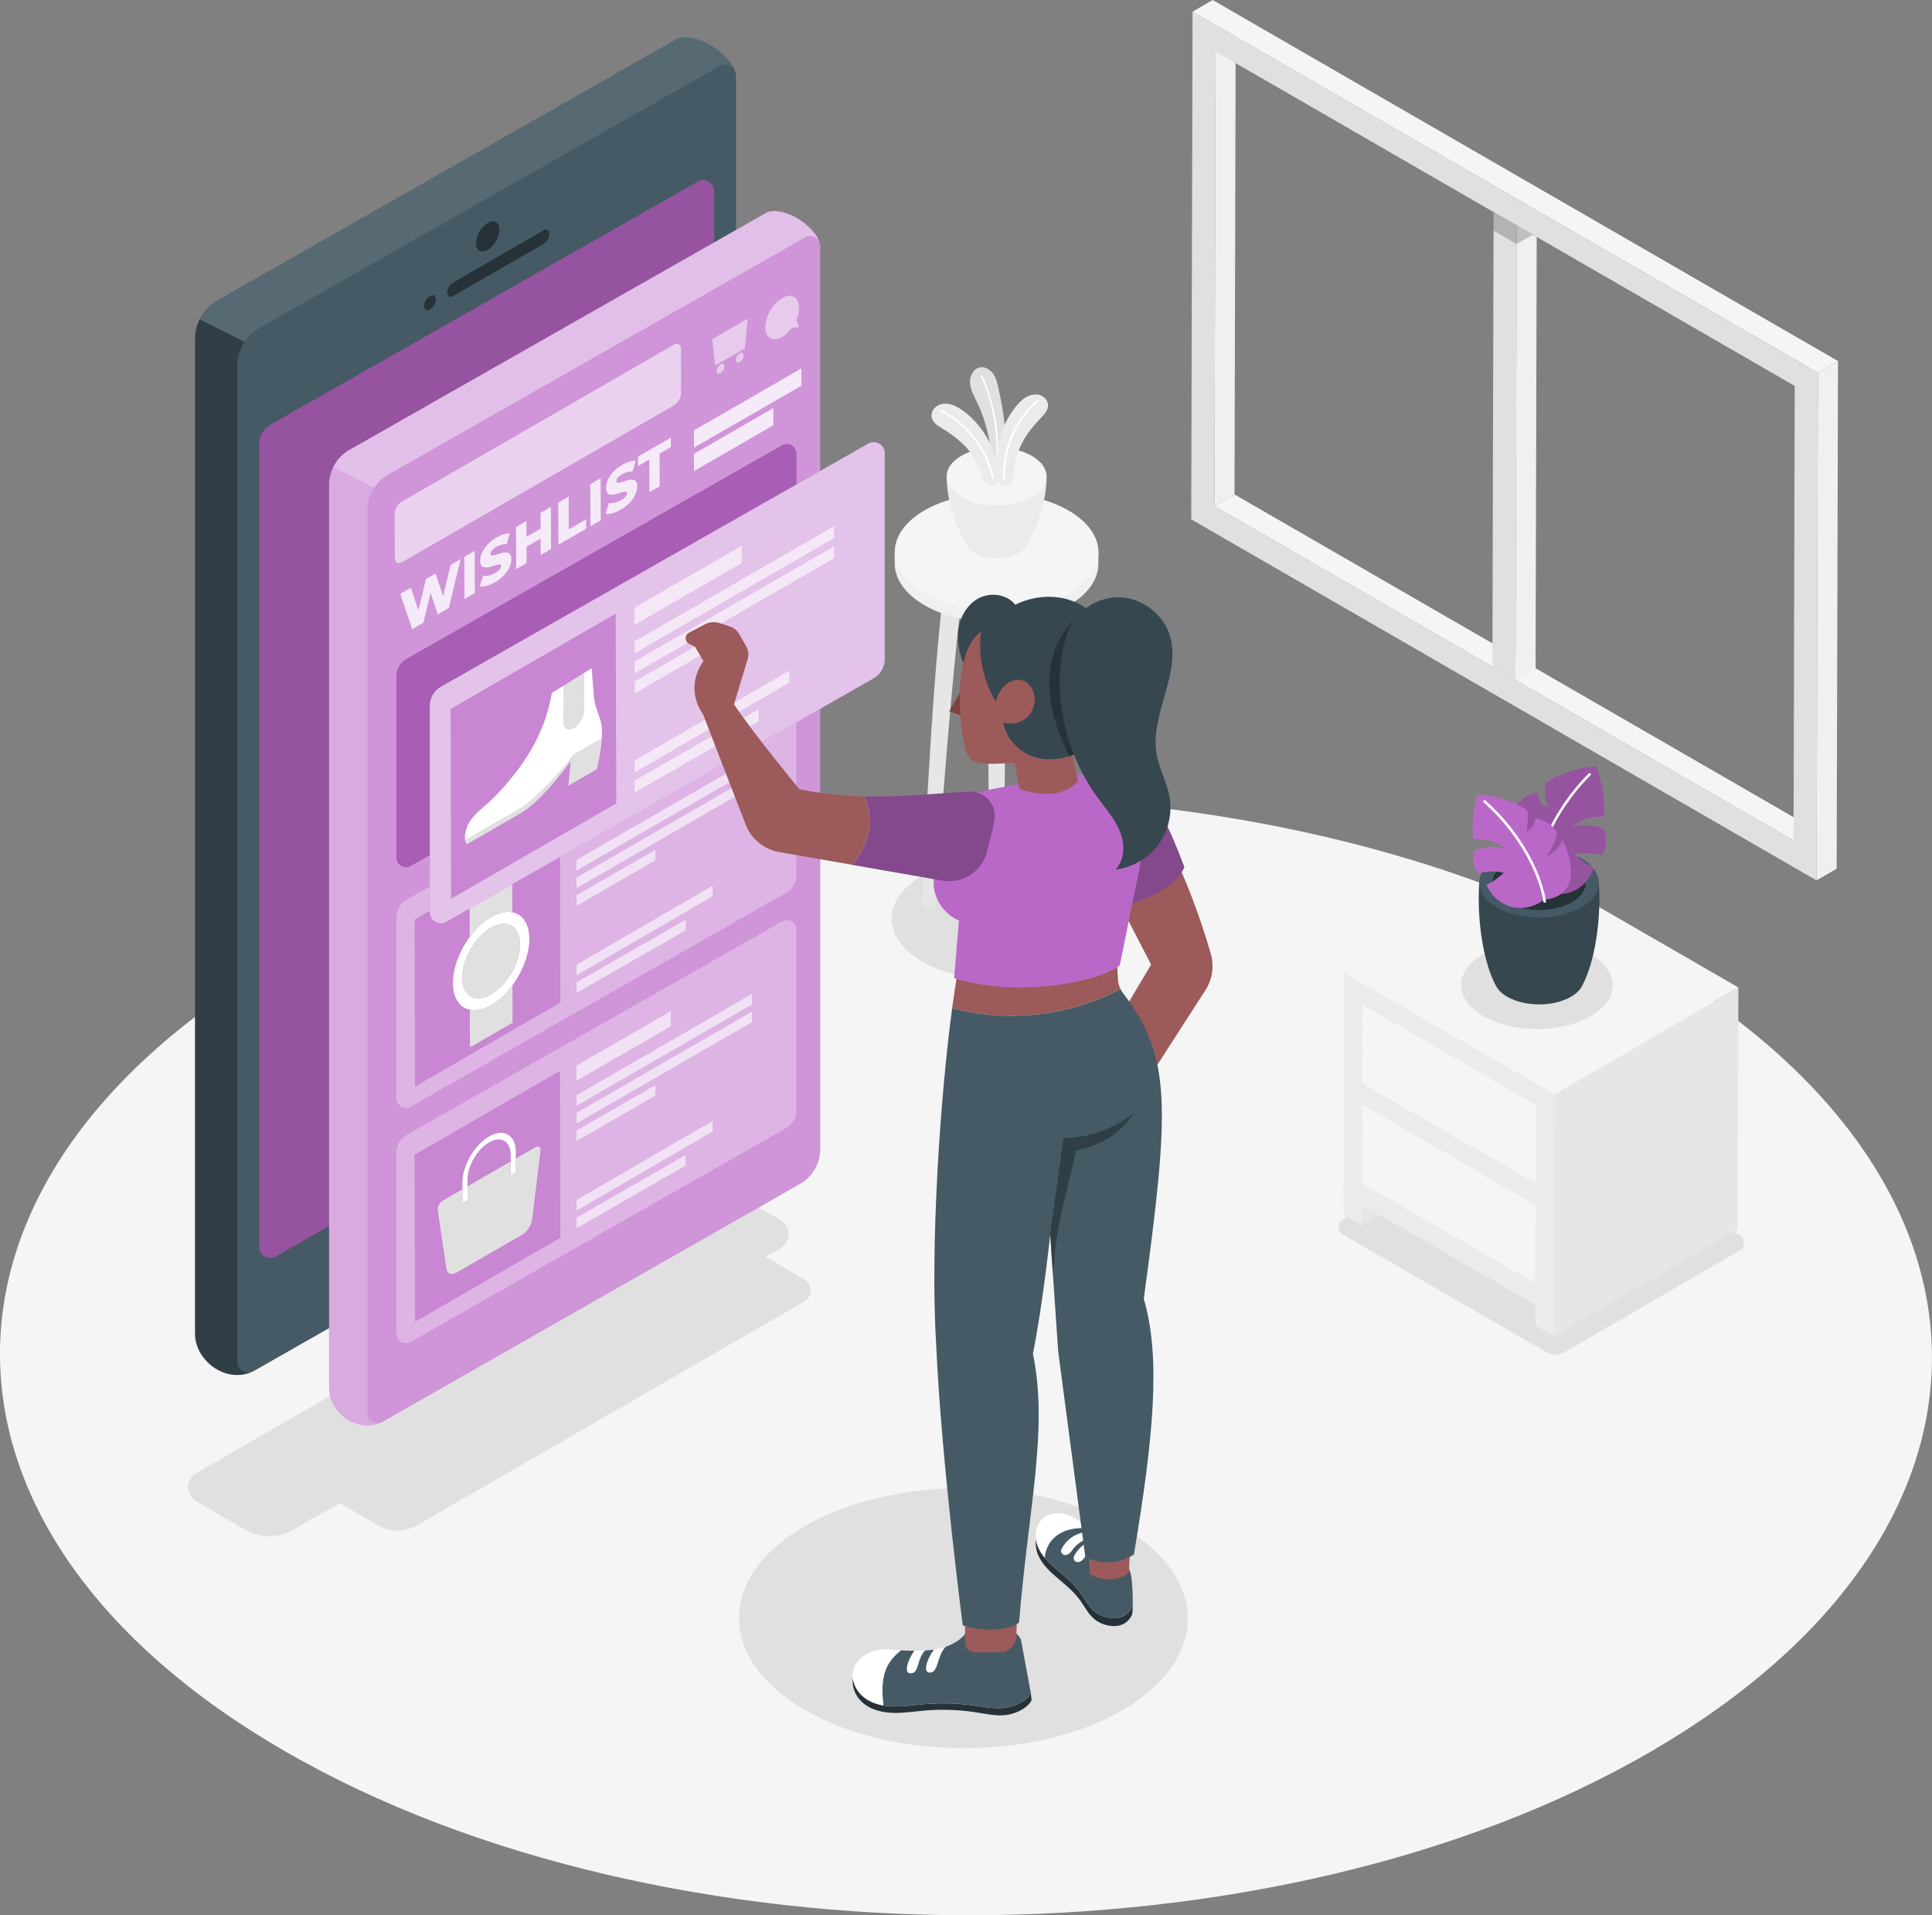 <?xml version="1.0" encoding="UTF-8"?>
<svg xmlns="http://www.w3.org/2000/svg" viewBox="0 0 451.31 447.4">
  <rect x="0" y="0" width="451.31" height="447.4" fill="#808080" stroke="none"/>
  <g id="Floor">
    <path d="M384.69,224.26c-88.41-51.04-231.28-51.04-319.12,0-87.84,51.05-87.37,133.8,1.03,184.85,88.42,51.05,231.29,51.05,319.13,0,87.83-51.04,87.37-133.8-1.05-184.85Z" style="fill: #f5f5f5; stroke-width: 0px;"/>
  </g>
  <g id="Shadows">
    <path d="M261.98,356.56c-20.53-11.86-53.72-11.86-74.12,0-20.4,11.86-20.29,31.08.24,42.93,20.54,11.86,53.72,11.86,74.12,0,20.4-11.86,20.29-31.08-.24-42.93Z" style="fill: #e0e0e0; stroke-width: 0px;"/>
    <path d="M187.85,298.81l-8.99-5.2s-.03-.01-.05-.02l3.52-2.03c2.52-1.46,2.53-5.1,0-6.56l-11.3-6.54c-3.52-2.04-7.86-2.04-11.38,0l-113.8,65.65c-2.52,1.45-2.53,5.08-.02,6.55l11.28,6.62c3.53,2.07,7.9,2.09,11.45.04l10.8-6.24,8.91,5.23c2.81,1.65,6.28,1.66,9.1.03l90.48-52.29c2.01-1.16,2.01-4.06,0-5.22Z" style="fill: #e0e0e0; stroke-width: 0px;"/>
    <path d="M250.1,204.57c9.61,5.55,9.66,14.55.11,20.1-9.55,5.55-25.08,5.55-34.69,0-9.61-5.55-9.66-14.55-.11-20.1,9.55-5.55,25.08-5.55,34.69,0Z" style="fill: #e0e0e0; stroke-width: 0px;"/>
    <path d="M361.27,315.87l-47.52-27.44c-1.4-.81-1.4-2.83,0-3.64l41.88-24.34c.65-.38,1.46-.38,2.11,0l48.58,28.05c1.4.81,1.4,2.83,0,3.64l-40.83,23.73c-1.3.76-2.91.76-4.22,0Z" style="fill: #e0e0e0; stroke-width: 0px;"/>
  </g>
  <g id="Window">
    <g>
      <g style="isolation: isolate;">
        <polygon points="283.96 12.04 288.65 9.32 288.38 115.5 283.69 118.23 283.96 12.04" style="fill: #f0f0f0; stroke-width: 0px;"/>
        <polygon points="283.69 118.23 288.38 115.5 423.66 193.6 418.97 196.33 283.69 118.23" style="fill: #f5f5f5; stroke-width: 0px;"/>
        <path d="M278.58,2.73l146.07,84.34-.31,118.59-146.07-84.34.31-118.59ZM418.97,196.33l.27-106.18L283.96,12.04l-.27,106.18,135.28,78.1" style="fill: #e0e0e0; stroke-width: 0px;"/>
        <polygon points="278.58 2.73 283.27 0 429.35 84.34 424.66 87.06 278.58 2.73" style="fill: #f5f5f5; stroke-width: 0px;"/>
        <polygon points="424.66 87.06 429.35 84.34 429.04 202.92 424.35 205.65 424.66 87.06" style="fill: #f0f0f0; stroke-width: 0px;"/>
      </g>
      <g>
        <polygon points="348.9 49.54 348.62 155.72 354.02 158.84 354.3 52.65 348.9 49.54" style="fill: #e0e0e0; stroke-width: 0px;"/>
        <polygon points="354.3 52.65 354.3 52.65 354.02 158.84 358.71 156.11 358.97 55.35 354.3 52.65" style="fill: #f0f0f0; stroke-width: 0px;"/>
        <rect x="351.6" y="47.98" width="0" height="6.23" transform="translate(131.55 330.04) rotate(-60)" style="fill: #e0e0e0; stroke-width: 0px;"/>
      </g>
      <polygon points="354.28 57.01 354.3 52.65 348.9 49.54 348.89 53.89 354.28 57.01 354.28 57.01" style="opacity: .2; stroke-width: 0px;"/>
      <polygon points="354.28 57.01 358.07 54.83 354.3 52.65 354.3 52.65 354.28 57.01" style="opacity: .2; stroke-width: 0px;"/>
      <rect x="351.6" y="47.98" width="0" height="6.23" transform="translate(131.55 330.04) rotate(-60)" style="fill: #e0e0e0; stroke-width: 0px;"/>
    </g>
  </g>
  <g id="Table">
    <g>
      <g>
        <g>
          <path d="M235.02,138.13h-4.42c0,19.02.69,81.61.69,81.61h0c0,.23.15.45.45.62.6.34,1.56.34,2.15,0,.3-.17.44-.4.44-.62h0s.69-62.6.69-81.61Z" style="fill: #e6e6e6; stroke-width: 0px;"/>
          <path d="M226.1,129.55h-4.42c-3.8,19.67-6.27,81.61-6.27,81.61h0c0,.23.15.45.45.62.6.34,1.56.34,2.15,0,.3-.17.44-.4.44-.62h0s4.19-62.22,7.65-81.61Z" style="fill: #e6e6e6; stroke-width: 0px;"/>
          <path d="M239.52,129.55h4.42c3.8,19.67,6.27,81.61,6.27,81.61h0c0,.23-.15.45-.45.62-.6.34-1.56.34-2.15,0-.3-.17-.44-.4-.44-.62h0s-4.19-62.22-7.65-81.61Z" style="fill: #e6e6e6; stroke-width: 0px;"/>
        </g>
        <g>
          <path d="M256.6,128.99h-.47c-.9-2.59-3.08-5.06-6.56-7.07-9.32-5.38-24.39-5.38-33.65,0-3.45,2.01-5.61,4.48-6.48,7.07h-.44v2.68h0c.02,3.53,2.36,7.05,7.02,9.74,9.32,5.38,24.39,5.38,33.65,0,4.63-2.69,6.93-6.22,6.91-9.74h0v-2.68Z" style="fill: #f0f0f0; stroke-width: 0px;"/>
          <path d="M249.58,119.24c9.32,5.38,9.37,14.11.11,19.49-9.26,5.38-24.33,5.38-33.65,0-9.32-5.38-9.37-14.11-.11-19.49,9.26-5.38,24.33-5.38,33.65,0Z" style="fill: #f5f5f5; stroke-width: 0px;"/>
        </g>
      </g>
      <g>
        <g>
          <path d="M244.49,111.28h-23.35c0,7.67,3.58,14.17,4.68,16.1.04.09.1.17.15.26.02.03.04.07.05.09h0c.36.54.91,1.05,1.66,1.48,2.85,1.65,7.45,1.65,10.28,0,.95-.55,1.57-1.22,1.88-1.92,1.15-2.02,4.64-8.45,4.64-16.02Z" style="fill: #ebebeb; stroke-width: 0px;"/>
          <path d="M241.04,106.5c4.57,2.64,4.6,6.92.05,9.56-4.54,2.64-11.94,2.64-16.51,0-4.57-2.64-4.6-6.92-.05-9.56,4.54-2.64,11.94-2.64,16.51,0Z" style="fill: #f5f5f5; stroke-width: 0px;"/>
        </g>
        <g>
          <g>
            <path d="M231.55,108.27c-.03-4.98-1.19-9.94-3.37-14.42-.69-1.41-1.49-2.83-1.59-4.39-.11-1.56.75-3.33,2.29-3.64,1.21-.24,2.44.5,3.14,1.51.7,1.01.99,2.25,1.24,3.45,1.16,5.4,2.11,10.96,1.39,16.43-.08.59-.13,1.31-.38,1.85-.25.54-.74,1.01-1.33,1.07-.39.03-.79-.12-1.06-.41-.26-.29-.34-1.05-.34-1.44Z" style="fill: #e0e0e0; stroke-width: 0px;"/>
            <path d="M232.83,108.71s-.01,0-.02,0c-.11,0-.18-.1-.17-.21.59-6.99-.61-14.07-3.47-20.47-.04-.1,0-.21.1-.25.1-.04.21,0,.25.1,2.88,6.46,4.09,13.61,3.5,20.66,0,.1-.09.18-.19.18Z" style="fill: #fff; stroke-width: 0px;"/>
          </g>
          <g>
            <path d="M220.18,100.13c-1.03-.64-2.2-1.32-2.51-2.49-.28-1.04.28-2.2,1.19-2.79s2.07-.67,3.12-.42c1.05.25,2,.82,2.88,1.44,1.49,1.06,2.82,2.35,3.96,3.79,1.35,1.71,2.42,3.65,3.16,5.7.48,1.32.92,2.7,1.14,4.1.17,1.11.5,2.95-.64,3.67-.5.31-1.17.26-1.68-.03-.51-.29-.88-.78-1.14-1.31-.26-.53-.41-1.1-.6-1.66-.75-2.23-1.95-4.13-3.55-5.82-1.55-1.64-3.39-2.99-5.31-4.18Z" style="fill: #ebebeb; stroke-width: 0px;"/>
            <path d="M231.97,111.8h0c-.13.03-.25-.05-.28-.18-1.39-6.59-6.01-12.52-12.05-15.48-.12-.06-.16-.2-.11-.31.06-.12.2-.16.31-.11,6.17,3.02,10.88,9.08,12.3,15.8.03.13-.05.25-.18.28Z" style="fill: #fff; stroke-width: 0px;"/>
          </g>
          <g>
            <path d="M243.03,97.75c.84-.88,1.79-1.84,1.8-3.05,0-1.08-.83-2.05-1.85-2.4-1.02-.34-2.17-.13-3.12.38-.95.51-1.73,1.29-2.42,2.12-1.17,1.41-2.14,2.99-2.87,4.66-.87,2-1.42,4.14-1.62,6.31-.13,1.4-.21,2.84-.06,4.26.11,1.12.26,2.98,1.55,3.39.56.18,1.2-.04,1.62-.45s.65-.98.77-1.56c.11-.58.12-1.17.16-1.76.16-2.35.85-4.49,1.96-6.53,1.08-1.98,2.53-3.76,4.08-5.38Z" style="fill: #ebebeb; stroke-width: 0px;"/>
            <path d="M234.59,112.02h0c.13,0,.23-.12.22-.24-.32-6.72,2.64-13.63,7.74-18.03.1-.08.11-.23.02-.33-.08-.1-.23-.11-.33-.02-5.2,4.49-8.23,11.54-7.9,18.4,0,.13.12.23.24.22Z" style="fill: #fff; stroke-width: 0px;"/>
          </g>
        </g>
      </g>
    </g>
  </g>
  <g id="Side_table" data-name="Side table">
    <g>
      <polygon points="322.3 283.82 318.14 286.23 318.16 281.42 322.3 283.82" style="fill: #e6e6e6; stroke-width: 0px;"/>
      <polygon points="318.26 258.16 318.26 258.11 318.26 258.11 318.26 258.11 318.26 258.16" style="fill: #787878; stroke-width: 0px;"/>
      <rect x="338.48" y="246.43" height="46.7" style="fill: #cfcfcf; stroke-width: 0px;"/>
      <polygon points="318.32 234.76 358.77 258.11 358.77 258.11 318.32 234.76" style="fill: #cfcfcf; stroke-width: 0px;"/>
      <path d="M322.3,283.82l36.38,21v4.81s4.32,2.5,4.32,2.5l.16-56.51-49.18-28.39-.16,56.5,4.33,2.5v-4.81s4.16,2.39,4.16,2.39ZM358.72,276.44l-40.44-23.35.05-18.33,40.44,23.35h0l-.05,18.33ZM358.65,299.78l-40.44-23.35.05-18.27v-.05h0l40.44,23.35h0l-.05,18.32Z" style="fill: #ebebeb; stroke-width: 0px;"/>
      <polygon points="318.21 276.43 318.26 258.16 318.26 258.11 358.7 281.46 358.7 281.46 358.65 299.78 318.21 276.43" style="fill: #f5f5f5; stroke-width: 0px;"/>
      <polygon points="318.27 253.09 318.32 234.76 358.77 258.11 358.77 258.11 358.72 276.44 318.27 253.09" style="fill: #f5f5f5; stroke-width: 0px;"/>
      <polygon points="363.15 255.62 406.08 230.67 405.92 287.17 362.99 312.12 363.15 255.62" style="fill: #e6e6e6; stroke-width: 0px;"/>
      <polygon points="363.15 255.62 313.97 227.23 356.91 202.28 406.08 230.67 363.15 255.62" style="fill: #f5f5f5; stroke-width: 0px;"/>
    </g>
  </g>
  <g id="Plant">
    <path d="M371.52,222.87c-6.94-4.01-18.16-4.01-25.06,0-6.9,4.01-6.86,10.51.08,14.51,6.94,4.01,18.16,4.01,25.06,0,6.9-4.01,6.86-10.51-.08-14.51Z" style="fill: #e0e0e0; stroke-width: 0px;"/>
    <g>
      <g>
        <path d="M373.5,206.25l-13.98.41-13.98-.41c-.6,9.44,1.24,19.07,3.78,23.77h0c.45,1.03,1.37,2.01,2.77,2.82,4.13,2.38,10.79,2.38,14.89,0,1.42-.83,2.34-1.83,2.77-2.89,2.52-4.73,4.35-14.3,3.75-23.69Z" style="fill: #37474f; stroke-width: 0px;"/>
        <path d="M369.37,200.52c5.48,3.16,5.51,8.29.06,11.45-5.44,3.16-14.3,3.16-19.77,0-5.48-3.16-5.51-8.29-.06-11.45,5.44-3.16,14.3-3.16,19.77,0Z" style="fill: #455a64; stroke-width: 0px;"/>
        <path d="M367.2,201.78c4.27,2.47,4.3,6.47.05,8.94-4.25,2.47-11.15,2.47-15.43,0-4.27-2.47-4.3-6.47-.05-8.94,4.25-2.47,11.15-2.47,15.43,0Z" style="fill: #263238; stroke-width: 0px;"/>
      </g>
      <g>
        <path d="M358.35,206.64c2.35,1.92,5.49,2.64,8.2,1.87,2.7-.77,4.9-3,5.75-5.81-1.71-.74-3.06-1.84-4.49-3.11,2-.53,4.32-.44,6.35.22,1.1-1.68,1.38-4.1.48-6.06-2.41-1.06-5.18-1.26-7.58-.52,2.12-1.84,4.83-2.69,7.67-2.42.28-6.87-1.84-11.78-1.84-11.78-5.21.27-10.27,2.52-11.97,4.13-.29,2.09.58,5.54.58,5.54-2.38-1.32-2.42-3.58-2.42-3.58-3.26.82-4.66,2.44-5.17,3.69.24,2.04,2.12,5.46,3.09,6.26-3.06-.93-4.31-4.34-4.31-4.34-3.01,7.14-2.44,15.22,5.66,15.92Z" style="fill: #ba68c8; stroke-width: 0px;"/>
        <path d="M358.35,206.64c2.35,1.92,5.49,2.64,8.2,1.87,2.7-.77,4.9-3,5.75-5.81-1.71-.74-3.06-1.84-4.49-3.11,2-.53,4.32-.44,6.35.22,1.1-1.68,1.38-4.1.48-6.06-2.41-1.06-5.18-1.26-7.58-.52,2.12-1.84,4.83-2.69,7.67-2.42.28-6.87-1.84-11.78-1.84-11.78-5.21.27-10.27,2.52-11.97,4.13-.29,2.09.58,5.54.58,5.54-2.38-1.32-2.42-3.58-2.42-3.58-3.26.82-4.66,2.44-5.17,3.69.24,2.04,2.12,5.46,3.09,6.26-3.06-.93-4.31-4.34-4.31-4.34-3.01,7.14-2.44,15.22,5.66,15.92Z" style="opacity: .2; stroke-width: 0px;"/>
        <path d="M358.17,207.42s-.02,0-.02,0c-.17-.01-.29-.16-.28-.32.5-6.58,4.26-17.45,13.24-26.42.12-.12.31-.12.43,0,.12.12.12.31,0,.43-8.86,8.85-12.58,19.55-13.07,26.03-.01.16-.14.28-.3.28Z" style="fill: #f5f5f5; stroke-width: 0px;"/>
      </g>
      <g>
        <path d="M360.63,210.17c-2.08,1.7-4.99,2.33-7.59,1.65-2.6-.68-4.82-2.66-5.8-5.17,1.57-.66,2.78-1.63,4.05-2.76-1.92-.48-4.11-.41-6.01.18-1.15-1.5-1.58-3.66-.84-5.41,2.22-.93,4.84-1.09,7.15-.42-2.13-1.65-4.74-2.43-7.42-2.2-.7-6.15,1-10.51,1-10.51,4.97.3,9.89,2.36,11.6,3.81.4,1.86-.2,4.92-.2,4.92,2.16-1.15,2.06-3.16,2.06-3.16,3.11.75,4.52,2.21,5.07,3.31-.1,1.81-1.66,4.82-2.51,5.52,2.81-.8,3.76-3.81,3.76-3.81,3.24,6.32,3.19,13.45-4.33,14.05Z" style="fill: #ba68c8; stroke-width: 0px;"/>
        <path d="M360.83,210.89c-.15,0-.27-.11-.3-.26-.86-5.73-5.02-15.25-13.95-23.2-.12-.11-.13-.3-.02-.43.11-.12.3-.13.43-.02,9.04,8.06,13.27,17.73,14.14,23.56.02.16-.09.32-.25.34-.02,0-.03,0-.05,0Z" style="fill: #fff; stroke-width: 0px;"/>
      </g>
    </g>
  </g>
  <g id="Device">
    <g>
      <path d="M171.69,16.55h0c-.78-2.75-6.34-7.95-11.88-7.85-.2,0-1.19.1-1.55.3l-107.5,61.16c-1.83,1.04-3.24,2.6-4.13,4.43-.68,1.38-1.07,2.92-1.07,4.51v232.53c0,5.92,6.83,11.58,13.24,8.86.02,0,.03-.02.04-.03.14-.05.28-.09.41-.17l107.5-61.26c3.21-1.83,5.19-5.24,5.19-8.93V17.67c0-.41-.11-.79-.27-1.12Z" style="fill: #455a64; stroke-width: 0px;"/>
      <path d="M60.57,103.68c0-1.85.99-3.56,2.6-4.47l99.82-56.79c1.71-.97,3.84.26,3.84,2.23v187.5c0,1.84-1,3.56-2.6,4.47l-99.82,56.88c-1.71.98-3.84-.26-3.84-2.23V103.68Z" style="fill: #ba68c8; stroke-width: 0px;"/>
      <path d="M60.57,103.68c0-1.85.99-3.56,2.6-4.47l99.82-56.79c1.71-.97,3.84.26,3.84,2.23v187.5c0,1.84-1,3.56-2.6,4.47l-99.82,56.88c-1.71.98-3.84-.26-3.84-2.23V103.68Z" style="opacity: .2; stroke-width: 0px;"/>
      <path d="M45.57,79.1v232.53c0,5.92,6.83,11.58,13.24,8.86.02,0,.03-.02.04-.03-1.63.59-3.43-.58-3.43-2.4V85.53c0-2.06.63-4.02,1.74-5.68l-10.52-5.26c-.68,1.38-1.07,2.92-1.07,4.51Z" style="opacity: .3; stroke-width: 0px;"/>
      <path d="M159.82,8.7c-.2,0-1.19.1-1.55.3l-107.5,61.16c-1.83,1.04-3.24,2.6-4.13,4.43l10.52,5.26c.88-1.32,2.04-2.45,3.46-3.26L168.12,15.43c1.35-.77,2.95-.15,3.57,1.11h0c-.78-2.75-6.34-7.95-11.88-7.85Z" style="fill: #fff; opacity: .1; stroke-width: 0px;"/>
      <g>
        <g>
          <path d="M126.94,53.83c.76-.44,1.38-.1,1.38.77,0,.87-.62,1.94-1.37,2.38l-21.09,12.18c-.75.44-1.36.07-1.37-.8,0-.87.6-1.92,1.36-2.35l21.09-12.18Z" style="fill: #263238; stroke-width: 0px;"/>
          <path d="M100.44,69.14c.76-.44,1.36-.09,1.37.78,0,.87-.6,1.94-1.36,2.37-.75.44-1.38.08-1.38-.79,0-.87.62-1.93,1.37-2.36Z" style="fill: #263238; stroke-width: 0px;"/>
        </g>
        <path d="M113.94,52.06c1.51-.87,2.73-.18,2.73,1.56s-1.2,3.87-2.71,4.74c-1.51.87-2.76.16-2.76-1.57,0-1.73,1.24-3.85,2.75-4.72Z" style="fill: #263238; stroke-width: 0px;"/>
        <path d="M113.94,270.97c3.07-1.77,5.55-.36,5.56,3.17.01,3.53-2.45,7.87-5.53,9.65-3.07,1.77-5.62.32-5.63-3.21,0-3.53,2.52-7.83,5.59-9.61Z" style="fill: #263238; stroke-width: 0px;"/>
      </g>
    </g>
  </g>
  <g id="Screen">
    <g>
      <g>
        <g>
          <g>
            <path d="M191.37,56.44h0c-.71-2.49-5.76-7.22-10.78-7.12-.18,0-1.08.09-1.41.28l-97.58,55.51c-1.66.94-2.94,2.36-3.75,4.02-.62,1.26-.97,2.65-.97,4.09v211.07c0,5.38,6.2,10.51,12.02,8.04.01,0,.02-.02.04-.03.13-.05.25-.08.37-.15l97.58-55.61c2.91-1.66,4.71-4.76,4.71-8.11V57.45c0-.38-.1-.71-.25-1.02Z" style="fill: #ba68c8; stroke-width: 0px;"/>
            <path d="M76.89,113.22v211.07c0,5.38,6.2,10.51,12.02,8.04.01,0,.02-.02.04-.03-1.48.53-3.11-.53-3.11-2.18V119.05c0-1.87.58-3.65,1.58-5.15l-9.55-4.77c-.62,1.26-.97,2.65-.97,4.09Z" style="fill: #fff; opacity: .2; stroke-width: 0px;"/>
            <path d="M180.6,49.32c-.18,0-1.08.09-1.41.28l-97.58,55.51c-1.66.94-2.94,2.36-3.75,4.02l9.55,4.77c.79-1.2,1.85-2.22,3.14-2.96l97.58-55.52c1.23-.7,2.68-.14,3.24,1.01h0c-.71-2.49-5.76-7.22-10.78-7.12Z" style="fill: #fff; opacity: .4; stroke-width: 0px;"/>
          </g>
          <path d="M191.37,56.44h0c-.71-2.49-5.76-7.22-10.78-7.12-.18,0-1.08.09-1.41.28l-97.58,55.51c-1.66.94-2.94,2.36-3.75,4.02-.62,1.26-.97,2.65-.97,4.09v211.07c0,5.38,6.2,10.51,12.02,8.04.01,0,.02-.02.04-.03.13-.05.25-.08.37-.15l97.58-55.61c2.91-1.66,4.71-4.76,4.71-8.11V57.45c0-.38-.1-.71-.25-1.02Z" style="fill: #fff; opacity: .3; stroke-width: 0px;"/>
        </g>
        <g>
          <path d="M157.39,80.53c.93-.54,1.7-.11,1.7.97l.03,10.28c0,1.08-.76,2.39-1.69,2.93l-63.51,36.63c-.94.54-1.7.11-1.7-.97l-.03-10.29c0-1.08.75-2.38,1.69-2.93l63.51-36.63Z" style="fill: #ba68c8; stroke-width: 0px;"/>
          <g style="opacity: .7;">
            <path d="M157.39,80.53c.93-.54,1.7-.11,1.7.97l.03,10.28c0,1.08-.76,2.39-1.69,2.93l-63.51,36.63c-.94.54-1.7.11-1.7-.97l-.03-10.29c0-1.08.75-2.38,1.69-2.93l63.51-36.63Z" style="fill: #fff; stroke-width: 0px;"/>
          </g>
        </g>
        <g style="opacity: .5;">
          <path d="M182.71,69.64c2.18-1.26,3.95-.25,3.96,2.25,0,.92-.24,1.92-.65,2.88l.66,1.65-1.69.16c-.64.88-1.42,1.64-2.26,2.12-2.18,1.26-3.95.25-3.96-2.25,0-2.5,1.75-5.55,3.93-6.81Z" style="fill: #fff; stroke-width: 0px;"/>
        </g>
        <g style="opacity: .5;">
          <path d="M168.29,85.1c.5-.29.91-.06.91.51,0,.58-.4,1.27-.9,1.56-.5.29-.9.06-.9-.52,0-.57.4-1.27.9-1.55Z" style="fill: #fff; stroke-width: 0px;"/>
          <path d="M172.79,82.51c.5-.29.91-.06.91.51,0,.58-.4,1.27-.9,1.56-.5.29-.9.06-.9-.52,0-.57.4-1.27.9-1.55Z" style="fill: #fff; stroke-width: 0px;"/>
          <polygon points="174.67 74.44 174 81.39 167.08 85.38 166.37 79.23 174.67 74.44" style="fill: #fff; stroke-width: 0px;"/>
        </g>
      </g>
      <g>
        <g>
          <path d="M92.59,214.14c0-1.63.87-3.13,2.29-3.93l87.8-49.95c1.51-.86,3.38.23,3.38,1.97v42.34c0,1.62-.88,3.13-2.28,3.93l-87.81,50.03c-1.51.86-3.38-.23-3.38-1.96v-42.43Z" style="fill: #ba68c8; stroke-width: 0px;"/>
          <path d="M92.59,214.14c0-1.63.87-3.13,2.29-3.93l87.8-49.95c1.51-.86,3.38.23,3.38,1.97v42.34c0,1.62-.88,3.13-2.28,3.93l-87.81,50.03c-1.51.86-3.38-.23-3.38-1.96v-42.43Z" style="fill: #fff; opacity: .5; stroke-width: 0px;"/>
        </g>
        <polygon points="130.79 195.21 130.9 234.19 96.98 253.77 96.87 214.8 130.79 195.21" style="fill: #ba68c8; stroke-width: 0px;"/>
        <g style="opacity: .2;">
          <polygon points="130.79 195.21 130.9 234.19 96.98 253.77 96.87 214.8 130.79 195.21" style="fill: #fff; stroke-width: 0px;"/>
        </g>
        <g style="isolation: isolate; opacity: .6;">
          <polygon points="153.09 198.52 153.1 200.98 134.68 211.59 134.68 209.12 153.09 198.52" style="fill: #fff; stroke-width: 0px;"/>
          <polygon points="175.66 181.34 175.67 183.81 134.67 207.47 134.67 205.01 175.66 181.34" style="fill: #fff; stroke-width: 0px;"/>
          <polygon points="160.16 214.86 160.16 217.32 134.68 231.95 134.68 229.48 160.16 214.86" style="fill: #fff; stroke-width: 0px;"/>
          <polygon points="166.47 206.9 166.48 209.36 134.67 227.84 134.67 225.37 166.47 206.9" style="fill: #fff; stroke-width: 0px;"/>
          <polygon points="175.65 177.23 175.65 179.69 134.66 203.36 134.65 200.89 175.65 177.23" style="fill: #fff; stroke-width: 0px;"/>
          <polygon points="156.7 181.24 156.71 184.79 134.64 197.53 134.63 193.98 156.7 181.24" style="fill: #fff; stroke-width: 0px;"/>
        </g>
        <g>
          <g style="isolation: isolate;">
            <path d="M109.76,235.87c1.43.28,3.14-.06,4.99-1.13,1.84-1.06,3.56-2.7,4.97-4.62l.02,8.79-9.97,5.75-.02-8.8Z" style="fill: #e0e0e0; stroke-width: 0px;"/>
            <path d="M119.68,213.11c2.38.47,3.96,2.69,3.97,6.23.01,3.54-1.55,7.57-3.92,10.78-1.42,1.92-3.13,3.56-4.97,4.62-1.85,1.07-3.56,1.41-4.99,1.13-2.38-.47-3.95-2.69-3.96-6.23,0-3.54,1.54-7.56,3.91-10.77,1.42-1.93,3.13-3.56,4.98-4.63,1.84-1.06,3.56-1.41,4.98-1.13ZM114.74,232.25c3.73-2.15,6.74-7.37,6.73-11.65-.01-4.28-3.04-6.02-6.77-3.87s-6.75,7.38-6.73,11.67c.01,4.28,3.05,6.01,6.78,3.86" style="fill: #fff; stroke-width: 0px;"/>
          </g>
          <path d="M114.7,216.73c3.73-2.15,6.76-.42,6.77,3.87.01,4.28-3,9.5-6.73,11.65-3.73,2.15-6.77.43-6.78-3.86-.01-4.28,3.01-9.51,6.74-11.67Z" style="fill: #e0e0e0; stroke-width: 0px;"/>
          <path d="M109.69,210.07l9.97-5.75.02,8.8c-1.43-.28-3.14.07-4.98,1.13-1.85,1.07-3.56,2.7-4.98,4.63l-.02-8.8Z" style="fill: #e0e0e0; stroke-width: 0px;"/>
        </g>
      </g>
      <g>
        <path d="M92.59,157.89c0-1.63.87-3.13,2.29-3.93l87.8-49.95c1.51-.86,3.38.23,3.38,1.97v42.34c0,1.62-.88,3.13-2.28,3.93l-87.81,50.03c-1.51.86-3.38-.23-3.38-1.96v-42.43Z" style="fill: #ba68c8; stroke-width: 0px;"/>
        <path d="M92.59,157.89c0-1.63.87-3.13,2.29-3.93l87.8-49.95c1.51-.86,3.38.23,3.38,1.97v42.34c0,1.62-.88,3.13-2.28,3.93l-87.81,50.03c-1.51.86-3.38-.23-3.38-1.96v-42.43Z" style="opacity: .1; stroke-width: 0px;"/>
      </g>
      <g>
        <g>
          <path d="M92.59,269.1c0-1.63.87-3.13,2.29-3.93l87.8-49.95c1.51-.86,3.38.23,3.38,1.97v42.34c0,1.62-.88,3.13-2.28,3.93l-87.81,50.03c-1.51.86-3.38-.23-3.38-1.96v-42.43Z" style="fill: #ba68c8; stroke-width: 0px;"/>
          <path d="M92.59,269.1c0-1.63.87-3.13,2.29-3.93l87.8-49.95c1.51-.86,3.38.23,3.38,1.97v42.34c0,1.62-.88,3.13-2.28,3.93l-87.81,50.03c-1.51.86-3.38-.23-3.38-1.96v-42.43Z" style="fill: #fff; opacity: .5; stroke-width: 0px;"/>
        </g>
        <polygon points="130.79 250.17 130.9 289.14 96.98 308.73 96.87 269.75 130.79 250.17" style="fill: #ba68c8; stroke-width: 0px;"/>
        <g style="opacity: .2;">
          <polygon points="130.79 250.17 130.9 289.14 96.98 308.73 96.87 269.75 130.79 250.17" style="fill: #fff; stroke-width: 0px;"/>
        </g>
        <g style="isolation: isolate; opacity: .6;">
          <polygon points="153.09 253.48 153.1 255.94 134.68 266.54 134.68 264.08 153.09 253.48" style="fill: #fff; stroke-width: 0px;"/>
          <polygon points="175.66 236.3 175.67 238.76 134.67 262.43 134.67 259.97 175.66 236.3" style="fill: #fff; stroke-width: 0px;"/>
          <polygon points="160.16 269.82 160.16 272.28 134.68 286.9 134.68 284.44 160.16 269.82" style="fill: #fff; stroke-width: 0px;"/>
          <polygon points="166.47 261.85 166.48 264.32 134.67 282.79 134.67 280.33 166.47 261.85" style="fill: #fff; stroke-width: 0px;"/>
          <polygon points="175.65 232.18 175.65 234.64 134.66 258.31 134.65 255.85 175.65 232.18" style="fill: #fff; stroke-width: 0px;"/>
          <polygon points="156.7 236.2 156.71 239.74 134.64 252.48 134.63 248.94 156.7 236.2" style="fill: #fff; stroke-width: 0px;"/>
        </g>
        <g>
          <path d="M125.07,267.98c.73-.42,1.29,0,1.18.9l-1.93,15.87c-.18,1.45-1.18,3.01-2.36,3.69l-15.32,8.84c-1.18.68-2.18.27-2.37-.97l-2.02-13.59c-.11-.77.45-1.84,1.18-2.26l4.58-2.64v3.2s1.2-.69,1.2-.69v-3.2s10.07-5.82,10.07-5.82v3.2s1.21-.69,1.21-.69v-3.2s4.57-2.64,4.57-2.64Z" style="fill: #e0e0e0; stroke-width: 0px;"/>
          <path d="M114.23,265.49c3.44-1.98,6.25-.39,6.26,3.57v1.56s.01,3.2.01,3.2l-1.2.69v-3.2s-.01-1.56-.01-1.56c0-3.19-2.27-4.49-5.05-2.89-2.78,1.6-5.04,5.51-5.03,8.71v1.56s.01,3.2.01,3.2l-1.19.69v-3.2s-.01-1.56-.01-1.56c-.01-3.95,2.78-8.78,6.22-10.77Z" style="fill: #fff; stroke-width: 0px;"/>
        </g>
      </g>
      <g>
        <g>
          <path d="M100.41,164.88c0-1.85.99-3.56,2.6-4.47l99.82-56.79c1.71-.97,3.84.26,3.84,2.23v48.14c0,1.84-1,3.55-2.6,4.47l-99.82,56.88c-1.71.98-3.84-.26-3.84-2.23v-48.23Z" style="fill: #ba68c8; stroke-width: 0px;"/>
          <path d="M100.41,164.88c0-1.85.99-3.56,2.6-4.47l99.82-56.79c1.71-.97,3.84.26,3.84,2.23v48.14c0,1.84-1,3.55-2.6,4.47l-99.82,56.88c-1.71.98-3.84-.26-3.84-2.23v-48.23Z" style="fill: #fff; opacity: .6; stroke-width: 0px;"/>
        </g>
        <polygon points="143.82 143.36 143.95 187.67 105.39 209.93 105.27 165.62 143.82 143.36" style="fill: #ba68c8; stroke-width: 0px;"/>
        <g style="opacity: .2;">
          <polygon points="143.82 143.36 143.95 187.67 105.39 209.93 105.27 165.62 143.82 143.36" style="fill: #fff; stroke-width: 0px;"/>
        </g>
        <g>
          <path d="M136.37,157.22l.02,8.74c0,1.51-1.06,3.36-2.38,4.11-1.32.76-2.39.15-2.39-1.36l-.02-8.5c1.56-.98,3.27-2.06,4.77-2.99Z" style="fill: #e0e0e0; stroke-width: 0px;"/>
          <path d="M140.58,172.51c-.13,2.34-.61,4.94-1.19,7.21l-6.64,3.83c.19-1.9.37-3.81.55-5.7-2.44,3.35-5.13,6.5-7.96,9.27-1.22,1.19-2.51,2.16-3.79,2.9l-12.43,7.18c-.25-.18-.41-.51-.48-.92l12.46-7.2c1.16-.67,2.3-1.52,3.41-2.54,3.17-2.93,6.3-6.1,9.42-10.19l6.64-3.84Z" style="fill: #e0e0e0; stroke-width: 0px;"/>
          <path d="M138.22,156.1c.14,1.46.41,6.87.74,8.1.34,1.25.75,2.44,1.19,3.67.44,1.23.53,2.86.43,4.64l-6.64,3.84c-3.12,4.09-6.25,7.26-9.42,10.19-1.1,1.02-2.25,1.87-3.41,2.54l-12.46,7.2c-.2-1.14.2-2.93.94-4.15,1.02-1.67,2.38-2.75,3.66-3.88,1.7-1.48,3.35-3.15,4.93-4.99,4.22-4.87,9.1-11.76,10.73-21.4.77-.45,1.7-1.03,2.7-1.65l.02,8.5c0,1.51,1.07,2.12,2.39,1.36,1.31-.76,2.38-2.6,2.38-4.11l-.02-8.74c.67-.41,1.3-.8,1.84-1.12Z" style="fill: #fff; stroke-width: 0px;"/>
        </g>
        <g style="isolation: isolate; opacity: .6;">
          <polygon points="169.18 147.12 169.19 149.92 148.26 161.98 148.25 159.18 169.18 147.12" style="fill: #fff; stroke-width: 0px;"/>
          <polygon points="194.84 127.6 194.84 130.4 148.24 157.3 148.24 154.5 194.84 127.6" style="fill: #fff; stroke-width: 0px;"/>
          <polygon points="177.21 165.7 177.22 168.5 148.26 185.12 148.25 182.32 177.21 165.7" style="fill: #fff; stroke-width: 0px;"/>
          <polygon points="184.39 156.65 184.4 159.44 148.24 180.45 148.24 177.65 184.39 156.65" style="fill: #fff; stroke-width: 0px;"/>
          <polygon points="194.82 122.92 194.83 125.71 148.23 152.62 148.22 149.82 194.82 122.92" style="fill: #fff; stroke-width: 0px;"/>
          <polygon points="173.28 127.48 173.3 131.51 148.21 146 148.2 141.96 173.28 127.48" style="fill: #fff; stroke-width: 0px;"/>
        </g>
      </g>
      <g style="opacity: .8;">
        <g>
          <polygon points="107.6 130.59 104.84 142.03 102.25 143.52 100.59 138.49 98.9 145.46 96.3 146.96 93.5 138.73 95.99 137.29 97.73 142.57 99.53 135.25 101.76 133.96 103.5 139.3 105.28 131.92 107.6 130.59" style="fill: #fff; stroke-width: 0px;"/>
          <polygon points="110.9 128.68 110.92 138.52 108.5 139.92 108.47 130.08 110.9 128.68" style="fill: #fff; stroke-width: 0px;"/>
          <path d="M115.96,125.56c1.11-.64,2.26-1.01,3.11-.94l-.74,2.5c-.82-.03-1.63.18-2.37.61-1.02.59-1.39,1.19-1.38,1.69,0,1.51,4.86-2.42,4.87,1.21,0,1.71-1.24,3.9-3.78,5.37-1.41.81-2.8,1.18-3.61,1l.78-2.5c.76.14,1.84-.09,2.83-.66,1.01-.58,1.39-1.13,1.39-1.61,0-1.56-4.87,2.39-4.88-1.27,0-1.75,1.24-3.91,3.78-5.38Z" style="fill: #fff; stroke-width: 0px;"/>
          <polygon points="128.69 118.41 128.72 128.24 126.3 129.64 126.29 125.81 122.99 127.71 123 131.55 120.58 132.95 120.55 123.11 122.97 121.71 122.98 125.4 126.28 123.5 126.27 119.81 128.69 118.41" style="fill: #fff; stroke-width: 0px;"/>
          <polygon points="132.84 116.02 132.86 123.65 136.94 121.29 136.95 123.49 130.44 127.25 130.41 117.42 132.84 116.02" style="fill: #fff; stroke-width: 0px;"/>
          <polygon points="140.31 111.7 140.34 121.53 137.91 122.93 137.89 113.1 140.31 111.7" style="fill: #fff; stroke-width: 0px;"/>
          <path d="M145.37,108.58c1.12-.65,2.27-1.01,3.12-.94l-.74,2.5c-.83-.03-1.64.18-2.38.61-1.01.58-1.38,1.19-1.38,1.68,0,1.51,4.86-2.43,4.87,1.21,0,1.71-1.24,3.9-3.78,5.37-1.41.82-2.81,1.19-3.62,1l.79-2.51c.76.14,1.84-.09,2.83-.66,1-.58,1.39-1.13,1.39-1.61,0-1.56-4.88,2.39-4.89-1.27,0-1.75,1.24-3.91,3.78-5.38Z" style="fill: #fff; stroke-width: 0px;"/>
          <polygon points="156.7 102.23 156.71 104.44 154.08 105.96 154.11 113.59 151.69 114.98 151.67 107.35 149.03 108.87 149.03 106.67 156.7 102.23" style="fill: #fff; stroke-width: 0px;"/>
        </g>
        <polygon points="187.21 86.05 187.22 90.08 162.13 104.56 162.12 100.53 187.21 86.05" style="fill: #fff; stroke-width: 0px;"/>
        <polygon points="180.65 95.31 180.66 99.34 162.13 110.04 162.12 106.01 180.65 95.31" style="fill: #fff; stroke-width: 0px;"/>
      </g>
    </g>
  </g>
  <g id="Character">
    <g>
      <g>
        <path d="M240.8,395.48c-.74,1.55-3.09,2.99-5.66,3.41-2.57.42-5.19-.13-7.77-.49-3.84-.54-7.73-.63-11.59-.3-2.4.21-4.8.59-7.21.52-2.41-.08-4.89-.65-6.78-2.15-1.34-1.06-2.31-2.66-2.55-4.33-.31,2.18.8,4.45,2.55,5.83,1.89,1.5,4.37,2.07,6.78,2.15,2.41.08,4.81-.3,7.21-.52,3.86-.34,7.76-.24,11.59.3,2.58.36,5.38,1.1,7.95.68,2.57-.42,4.92-1.86,5.66-3.41l-.18-1.69Z" style="fill: #263238; stroke-width: 0px;"/>
        <g>
          <path d="M212.67,390.89c2.16,0,1.37-3.2,3.43-5.35-.84.05-1.68.06-2.52.06-1.85,2.66-2.37,5.29-.91,5.29Z" style="fill: #fff; stroke-width: 0px;"/>
          <path d="M217.16,390.72c2.18,0,1.6-3.82,3.74-6.04-.49.17-.98.31-1.48.43-.43.1-.86.17-1.29.23-1.91,2.7-2.45,5.38-.98,5.38Z" style="fill: #fff; stroke-width: 0px;"/>
          <path d="M238.57,383.41c-.15-.71-.55-1.33-1.13-1.76l-11.69-.29c-1.2,1.6-2.95,2.67-4.85,3.33-2.14,2.23-1.57,6.04-3.74,6.04-1.48,0-.93-2.69.98-5.38-.68.1-1.36.16-2.04.2-2.06,2.14-1.26,5.35-3.43,5.35-1.46,0-.94-2.62.91-5.29-.55,0-1.09,0-1.64-.02-.5,0-.99-.04-1.5-.08-4.3,3.4-4.66,7.09-4.11,12.87.74.13,1.49.21,2.24.23,2.41.08,4.81-.3,7.21-.52,3.86-.34,7.76-.24,11.59.3,2.58.36,5.2.92,7.77.49,2.57-.42,4.92-1.86,5.66-3.41l-2.24-12.07Z" style="fill: #455a64; stroke-width: 0px;"/>
          <path d="M210.44,385.51c-1.97-.16-3.95-.46-5.84,0-2.37.58-4.64,2.22-5.26,4.58-.18.68-.19,1.37-.09,2.06.24,1.67,1.2,3.26,2.55,4.33,1.31,1.03,2.89,1.62,4.54,1.91-.56-5.79-.19-9.47,4.11-12.87Z" style="fill: #fff; stroke-width: 0px;"/>
        </g>
        <path d="M225.42,378.03v5.63c0,1.28,1.04,2.31,2.31,2.31h5.89c2.05,0,3.73-1.62,3.79-3.67l.14-4.27h-12.14Z" style="fill: #9c5a5a; stroke-width: 0px;"/>
      </g>
      <g>
        <path d="M264.37,375.52c-.7,1.41-1.98,2.36-3.55,2.48-1.53.12-3.19-.28-4.49-1.1-2.03-1.29-2.82-3.31-4.2-5.14-1.38-1.82-3.15-3.31-4.89-4.77-1.84-1.55-3.69-3.22-4.67-5.42-.28-.62-.46-1.3-.55-1.99-.18,1.27.02,2.63.55,3.81.99,2.19,2.83,3.87,4.67,5.42,1.74,1.47,3.51,2.95,4.89,4.77,1.38,1.83,2.17,3.85,4.2,5.14,1.3.83,2.95,1.23,4.49,1.1,1.57-.13,2.84-1.08,3.55-2.48.24-.48.25-1.92.21-3.14-.03.58-.09,1.07-.21,1.31Z" style="fill: #263238; stroke-width: 0px;"/>
        <g>
          <path d="M251.09,363.16c-.17.29-.35.63-.28.96.07.33.32.62.64.73.45.16.95-.04,1.31-.34.36-.31.62-.71.91-1.09.78-.99,1.83-1.76,3.01-2.19.58-.21,1.18-.35,1.8-.4-.49-.44-.97-.89-1.46-1.33-.92.06-1.83.26-2.66.65-1.36.64-2.51,1.7-3.26,3.01Z" style="fill: #fff; stroke-width: 0px;"/>
          <path d="M251.4,358.51c-1.36.64-2.51,1.7-3.26,3.01-.17.29-.35.63-.28.96.07.33.32.62.64.73.45.16.95-.03,1.31-.34.36-.3.62-.71.91-1.09.78-.99,1.83-1.76,3.01-2.19.94-.35,1.96-.47,2.95-.39-.48-.44-.96-.88-1.45-1.32-1.31-.13-2.65.08-3.84.63Z" style="fill: #fff; stroke-width: 0px;"/>
          <path d="M254.32,357.05c-1.39-1.24-2.86-2.41-4.59-3.07-2.09-.8-4.69-.68-6.31.87-1.24,1.19-1.63,3-1.4,4.73.09.69.27,1.36.55,1.99.37.83.87,1.59,1.45,2.3.56-5.03,4.93-7.39,10.29-6.82Z" style="fill: #fff; stroke-width: 0px;"/>
          <path d="M264.49,370.58c-.13-1.8-.23-3.36-1.14-4.92l-2.84-2.98c-.68-.62-1.35-1.23-2.03-1.85-.61.05-1.22.18-1.8.4-1.18.44-2.23,1.2-3.01,2.19-.29.37-.55.78-.91,1.09-.36.3-.87.5-1.31.34-.32-.11-.57-.4-.64-.73-.07-.33.12-.67.28-.96.74-1.3,1.9-2.37,3.26-3.01.83-.39,1.74-.6,2.66-.65-.11-.1-.22-.2-.33-.3-1-.08-2.01.04-2.95.39-1.18.44-2.23,1.2-3.01,2.19-.29.37-.55.78-.91,1.09-.36.31-.87.5-1.31.34-.32-.11-.57-.4-.64-.73-.07-.33.12-.67.28-.96.74-1.3,1.9-2.37,3.26-3.01,1.19-.56,2.53-.76,3.84-.63-.02-.02-.04-.03-.05-.05-.29-.26-.58-.52-.87-.78-5.36-.57-9.73,1.78-10.29,6.82.94,1.15,2.08,2.16,3.22,3.12,1.74,1.47,3.51,2.95,4.89,4.77,1.38,1.83,2.17,3.85,4.2,5.14,1.3.83,2.95,1.23,4.49,1.1,1.57-.13,2.84-1.08,3.55-2.48.12-.24.18-.73.21-1.31.06-1.32-.06-3.11-.1-3.62Z" style="fill: #455a64; stroke-width: 0px;"/>
        </g>
        <path d="M254.23,361.68l.33,6.04c3.81,2.2,7.82,1,9.16-.39l.25-5.65h-9.75Z" style="fill: #9c5a5a; stroke-width: 0px;"/>
      </g>
      <path d="M261.75,231.05c-.32-.65-.53-1.35-.58-2.08l-.33-5.19-36.96,2.37c-.49,2.59-.98,5.77-1.47,9.36,13.05,3.47,27.39,1.82,39.33-4.47Z" style="fill: #9c5a5a; stroke-width: 0px;"/>
      <path d="M261.03,210.12l7.87,15.21-7.15,11.98,7.91,12.51,11.94-18.54c1.64-2.54,2.07-5.66,1.22-8.56-3.78-12.96-7.76-21.11-7.76-21.11l-14.03,8.52Z" style="fill: #9c5a5a; stroke-width: 0px;"/>
      <path d="M254.77,180.74c9.06-1.69,14.24,1.33,21.9,21.83-3.13,7.01-16.39,9.6-16.39,9.6l-5.5-31.43Z" style="fill: #ba68c8; stroke-width: 0px;"/>
      <path d="M254.77,180.74c9.06-1.69,14.24,1.33,21.9,21.83-3.13,7.01-16.39,9.6-16.39,9.6l-5.5-31.43Z" style="opacity: .3; stroke-width: 0px;"/>
      <path d="M237.8,183.15l-9.89,1.95c-2.19,4-4.41,7.76-6.6,11.76-1.65,3.01-3.34,6.22-3.22,9.65.13,3.65,2.55,7.12,5.92,8.52l-1.14,13.5c15.53,4.75,34.52.58,38.69-3.02,1.23-5.66,2.31-11.68,3.54-17.34.8-3.68,1.6-7.38,1.67-11.14.08-3.76-.62-7.63-2.61-10.82-.02-.03-.04-.06-.06-.1-2.56-4.02-7.43-5.96-12.14-5.21l-14.16,2.25Z" style="fill: #ba68c8; stroke-width: 0px;"/>
      <path d="M262.32,231.99c-.23-.3-.41-.62-.57-.95-11.94,6.29-26.28,7.94-39.33,4.47-2.79,20.73-5.18,55.85-3.71,79.01,1.22,26.97,6.18,65.15,6.18,65.15,6.47,1.94,11.33.75,13.16-.65,2.16-26.75,6.9-45.09,3.24-62.77,2.44-12.37,4.03-27.9,4.03-27.9l1.87,27.32,6.33,48.03c6.18,3.16,11.36-.58,11.36-.58,4.6-27.47,6.33-46.08,2.3-59.71,6.14-45.07,6.46-56.61-4.85-71.43Z" style="fill: #455a64; stroke-width: 0px;"/>
      <path d="M248.03,282.95l3.39-14.23c3.95-.65,10.14-3.24,13.39-8.66-4.65,3.6-10.53,5.79-16.41,5.79l-3.09,22.51.66,9.62.27-3.5c.29-3.88.9-7.73,1.8-11.52Z" style="opacity: .3; stroke-width: 0px;"/>
      <g>
        <path d="M164.23,166.86l9.96,25.76c1.3,3.36,4.27,5.8,7.82,6.42l17.02,2.97c1.84-1.98,3.17-4.44,3.75-7.08.65-2.95.37-6.08-.74-8.89-4.76-.09-9.91-.54-15.33-1.69,0,0-10.76-13.07-15.25-19.83l3.21-10.61c.29-.96.17-2.01-.33-2.88l-1.72-2.99c-.44-.77-1.15-1.35-1.99-1.64l-2.48-.84c-1.13-.39-2.37-.29-3.43.26l-3.78,1.98c-.49.25-.79.76-.78,1.31h0c0,.54.31,1.02.79,1.27l1.42.73,1.95,3.32c-4.67,6.73-.08,12.43-.08,12.43Z" style="fill: #9c5a5a; stroke-width: 0px;"/>
        <path d="M226.37,184.92c-6.12.29-15.31,1.3-24.33,1.13,1.11,2.81,1.39,5.94.74,8.89-.58,2.64-1.91,5.1-3.75,7.08l21.25,3.71c4.56.8,9.16-2.24,10.26-6.73.66-2.69,1.37-4.95,1.78-7.57.55-3.55-2.36-6.68-5.94-6.51Z" style="fill: #ba68c8; stroke-width: 0px;"/>
        <path d="M226.37,184.92c-6.12.29-15.31,1.3-24.33,1.13,1.11,2.81,1.39,5.94.74,8.89-.58,2.64-1.91,5.1-3.75,7.08l21.25,3.71c4.56.8,9.16-2.24,10.26-6.73.66-2.69,1.37-4.95,1.78-7.57.55-3.55-2.36-6.68-5.94-6.51Z" style="opacity: .3; stroke-width: 0px;"/>
      </g>
      <g>
        <path d="M225.76,156.57c-1.37-2.83-2.26-5.98-1.94-9.11.32-3.13,2-6.22,4.78-7.7s6.62-.99,8.55,1.5c5.1-2.54,11.49-2.58,16.23.58,4.74,3.16,7.6,8.95,7.23,14.63-.21,3.27-1.41,6.49-1.04,9.75.22,1.92.97,3.86.47,5.72-.42,1.56-1.68,2.78-3.11,3.52-1.43.74-4.77.55-6.35.88-4.82,4.38-10.88,2.74-14.73-1.17-3.85-3.91-10.09-18.6-10.09-18.6Z" style="fill: #37474f; stroke-width: 0px;"/>
        <polygon points="224.75 160.92 221.74 166.15 225.04 167.37 224.75 160.92" style="fill: #804040; stroke-width: 0px;"/>
        <path d="M224.41,158.59c.48-4.59,1.83-8.92,4.82-11.12-1.04,6.02,1.04,12.9,3.44,16.43.29-1.51,1.09-2.9,2.22-3.94,1.14-1.04,2.86-1.52,4.28-.91,1,.43,1.74,1.33,2.15,2.34.79,1.97.34,4.38-1.12,5.92-1.46,1.54-3.84,2.13-5.85,1.44.68,4.1,4.18,7.44,8.23,8.34,2.66.59,5.44.24,7.98-.76l1.24,6.19c-5.04,5.37-13.64,1.76-13.64,1.76l-1.13-6.09c-9.91.59-10.83.42-11.92-5.04-.6-3-1.29-8.98-.7-14.58Z" style="fill: #9c5a5a; stroke-width: 0px;"/>
        <path d="M246.35,151.92c1.41-3.94,4.23-7.45,7.89-9.42,4.21,3.26,6.72,8.64,6.37,13.97-.21,3.27-1.41,6.49-1.04,9.75.22,1.92.97,3.86.47,5.72-.42,1.56-1.68,2.78-3.11,3.52-1.43.74-4.77.55-6.35.88-.21.19-.42.35-.63.52-1.63-3.22-3.04-6.56-3.92-10.06-1.22-4.88-1.36-10.14.34-14.88Z" style="opacity: .3; stroke-width: 0px;"/>
        <path d="M249.1,148.48c1.54-5.09,6.61-8.9,11.93-8.96,5.32-.07,10.48,3.61,12.15,8.67,2.99,9.05-4.67,18.67-2.99,28.05.6,3.38,2.39,6.46,3,9.83.71,3.89-.26,8.06-2.61,11.24-2.35,3.18-6.04,5.34-9.97,5.82,2.15-2.37,2.19-6.03.97-8.99-1.23-2.96-3.41-5.39-5.3-7.98-7.6-10.43-10.92-25.32-7.18-37.67Z" style="fill: #37474f; stroke-width: 0px;"/>
      </g>
    </g>
  </g>
</svg>